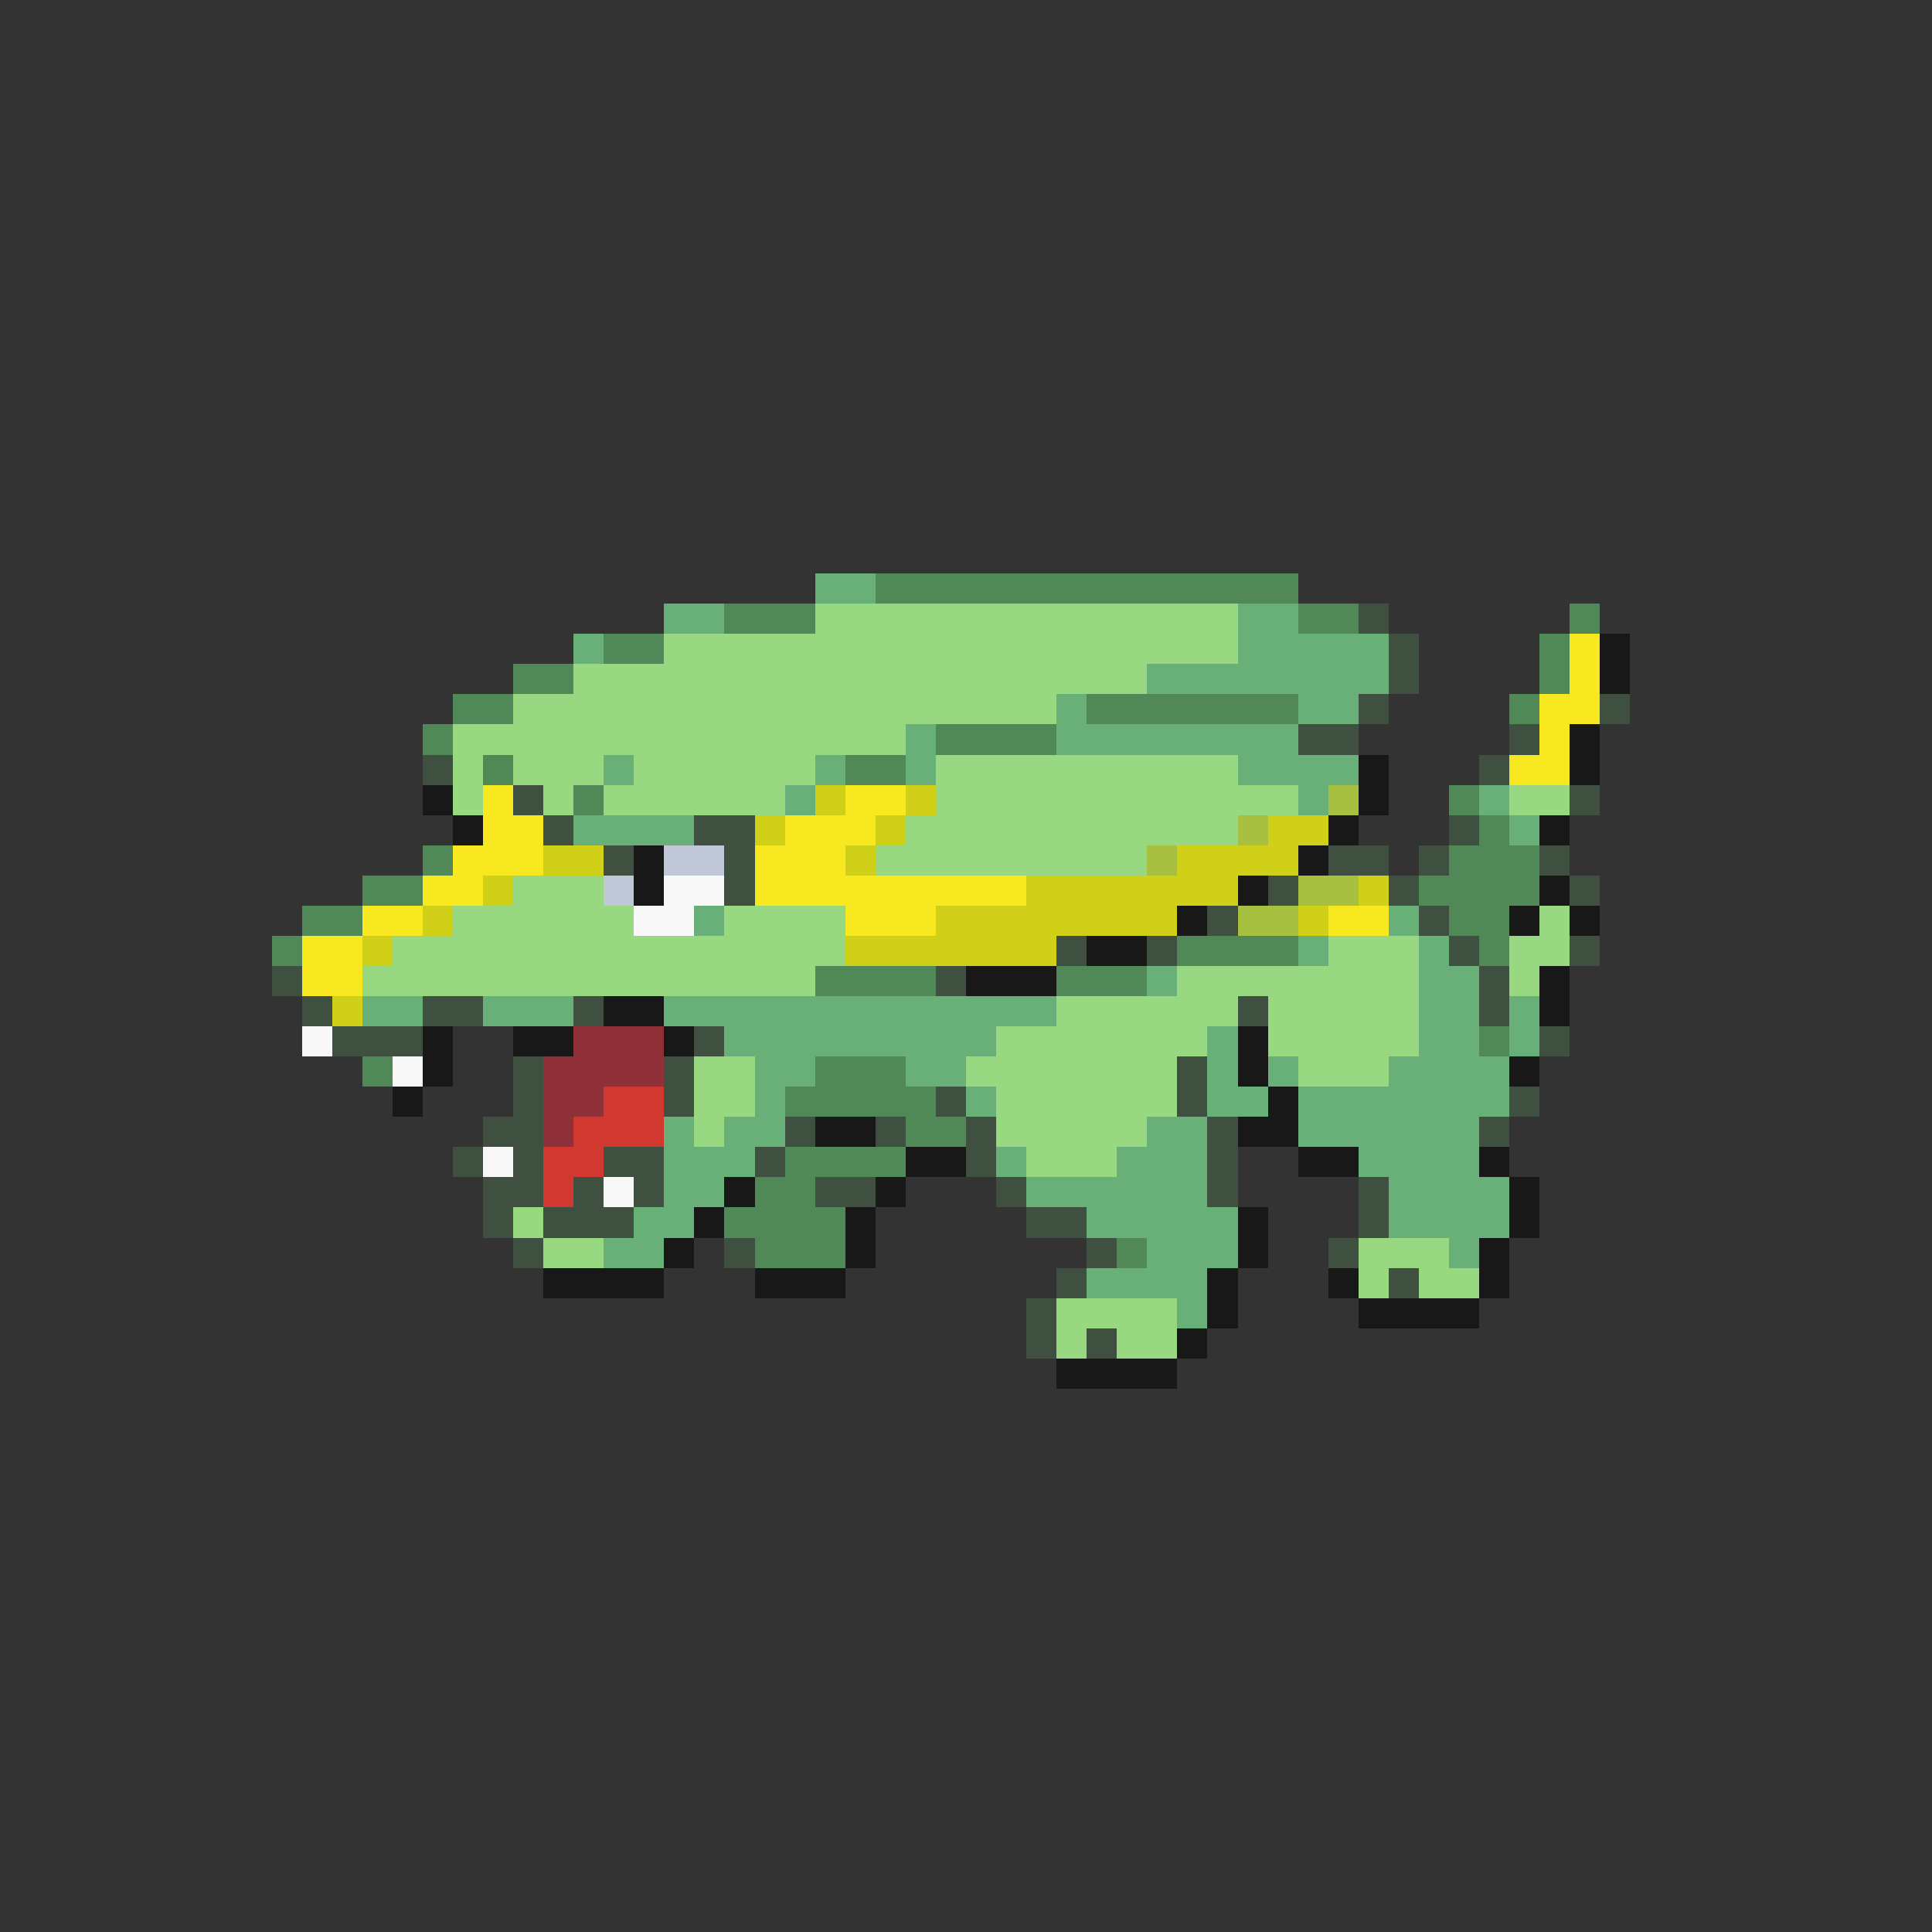 <svg xmlns="http://www.w3.org/2000/svg" viewBox="0 -0.5 64 64" shape-rendering="crispEdges">
<rect x="0" y="-0.5" width="64" height="64" fill="#333333" stroke="none"/>
<path stroke="#68b078" d="M27 19h2M22 20h2M41 20h2M19 21h1M41 21h5M38 22h8M35 23h1M43 23h2M30 24h1M35 24h8M20 25h1M27 25h1M30 25h1M41 25h4M26 26h1M43 26h1M49 26h1M19 27h4M50 27h1M23 30h1M46 30h1M43 31h1M47 31h1M38 32h1M47 32h2M12 33h2M16 33h3M22 33h13M47 33h2M50 33h1M24 34h9M40 34h1M47 34h2M50 34h1M25 35h2M30 35h2M40 35h1M42 35h1M46 35h4M25 36h1M32 36h1M40 36h2M43 36h7M22 37h1M24 37h2M38 37h2M43 37h6M22 38h3M33 38h1M37 38h3M45 38h4M22 39h2M34 39h6M46 39h4M21 40h2M36 40h5M46 40h4M20 41h2M38 41h3M48 41h1M36 42h4M39 43h1" />
<path stroke="#508858" d="M29 19h14M24 20h3M43 20h2M52 20h1M20 21h2M51 21h1M17 22h2M51 22h1M15 23h2M36 23h7M50 23h1M14 24h1M31 24h4M16 25h1M28 25h2M19 26h1M48 26h1M49 27h1M14 28h1M48 28h3M12 29h2M47 29h4M10 30h2M48 30h2M9 31h1M39 31h4M49 31h1M27 32h4M35 32h3M49 34h1M12 35h1M27 35h3M26 36h5M30 37h2M26 38h4M25 39h2M24 40h4M25 41h3M37 41h1" />
<path stroke="#98d880" d="M27 20h14M22 21h19M19 22h19M17 23h18M15 24h15M15 25h1M17 25h3M21 25h6M31 25h10M15 26h1M18 26h1M20 26h6M31 26h12M50 26h2M30 27h11M29 28h9M17 29h3M15 30h6M24 30h4M51 30h1M13 31h15M44 31h3M50 31h2M12 32h15M39 32h8M50 32h1M35 33h6M42 33h5M33 34h7M42 34h5M23 35h2M32 35h7M43 35h3M23 36h2M33 36h6M23 37h1M33 37h5M34 38h3M17 40h1M18 41h2M45 41h3M45 42h1M47 42h2M35 43h4M35 44h1M37 44h2" />
<path stroke="#405040" d="M45 20h1M46 21h1M46 22h1M45 23h1M53 23h1M43 24h2M50 24h1M14 25h1M49 25h1M17 26h1M52 26h1M18 27h1M23 27h2M48 27h1M20 28h1M24 28h1M44 28h2M47 28h1M51 28h1M24 29h1M42 29h1M46 29h1M52 29h1M40 30h1M47 30h1M35 31h1M38 31h1M48 31h1M52 31h1M9 32h1M31 32h1M49 32h1M10 33h1M14 33h2M19 33h1M41 33h1M49 33h1M11 34h3M23 34h1M51 34h1M17 35h1M22 35h1M39 35h1M17 36h1M22 36h1M31 36h1M39 36h1M50 36h1M16 37h2M26 37h1M29 37h1M32 37h1M40 37h1M49 37h1M15 38h1M17 38h1M20 38h2M25 38h1M32 38h1M40 38h1M16 39h2M19 39h1M21 39h1M27 39h2M33 39h1M40 39h1M45 39h1M16 40h1M18 40h3M34 40h2M45 40h1M17 41h1M24 41h1M36 41h1M44 41h1M35 42h1M46 42h1M34 43h1M34 44h1M36 44h1" />
<path stroke="#f8e820" d="M52 21h1M52 22h1M51 23h2M51 24h1M50 25h2M16 26h1M28 26h2M16 27h2M26 27h3M15 28h3M25 28h3M14 29h2M25 29h9M12 30h2M28 30h3M44 30h2M10 31h2M10 32h2" />
<path stroke="#181818" d="M53 21h1M53 22h1M52 24h1M45 25h1M52 25h1M14 26h1M45 26h1M15 27h1M44 27h1M51 27h1M21 28h1M43 28h1M21 29h1M41 29h1M51 29h1M39 30h1M50 30h1M52 30h1M36 31h2M32 32h3M51 32h1M20 33h2M51 33h1M14 34h1M17 34h2M22 34h1M41 34h1M14 35h1M41 35h1M50 35h1M13 36h1M42 36h1M27 37h2M41 37h2M30 38h2M43 38h2M49 38h1M24 39h1M29 39h1M50 39h1M23 40h1M28 40h1M41 40h1M50 40h1M22 41h1M28 41h1M41 41h1M49 41h1M18 42h4M25 42h3M40 42h1M44 42h1M49 42h1M40 43h1M45 43h4M39 44h1M35 45h4" />
<path stroke="#d0d018" d="M27 26h1M30 26h1M25 27h1M29 27h1M42 27h2M18 28h2M28 28h1M39 28h4M16 29h1M34 29h7M45 29h1M14 30h1M31 30h8M43 30h1M12 31h1M28 31h7M11 33h1" />
<path stroke="#a8c040" d="M44 26h1M41 27h1M38 28h1M43 29h2M41 30h2" />
<path stroke="#c0c8d8" d="M22 28h2M20 29h1" />
<path stroke="#f8f8f8" d="M22 29h2M21 30h2M10 34h1M13 35h1M16 38h1M20 39h1" />
<path stroke="#903038" d="M19 34h3M18 35h4M18 36h2M18 37h1" />
<path stroke="#d03830" d="M20 36h2M19 37h3M18 38h2M18 39h1" />
</svg>